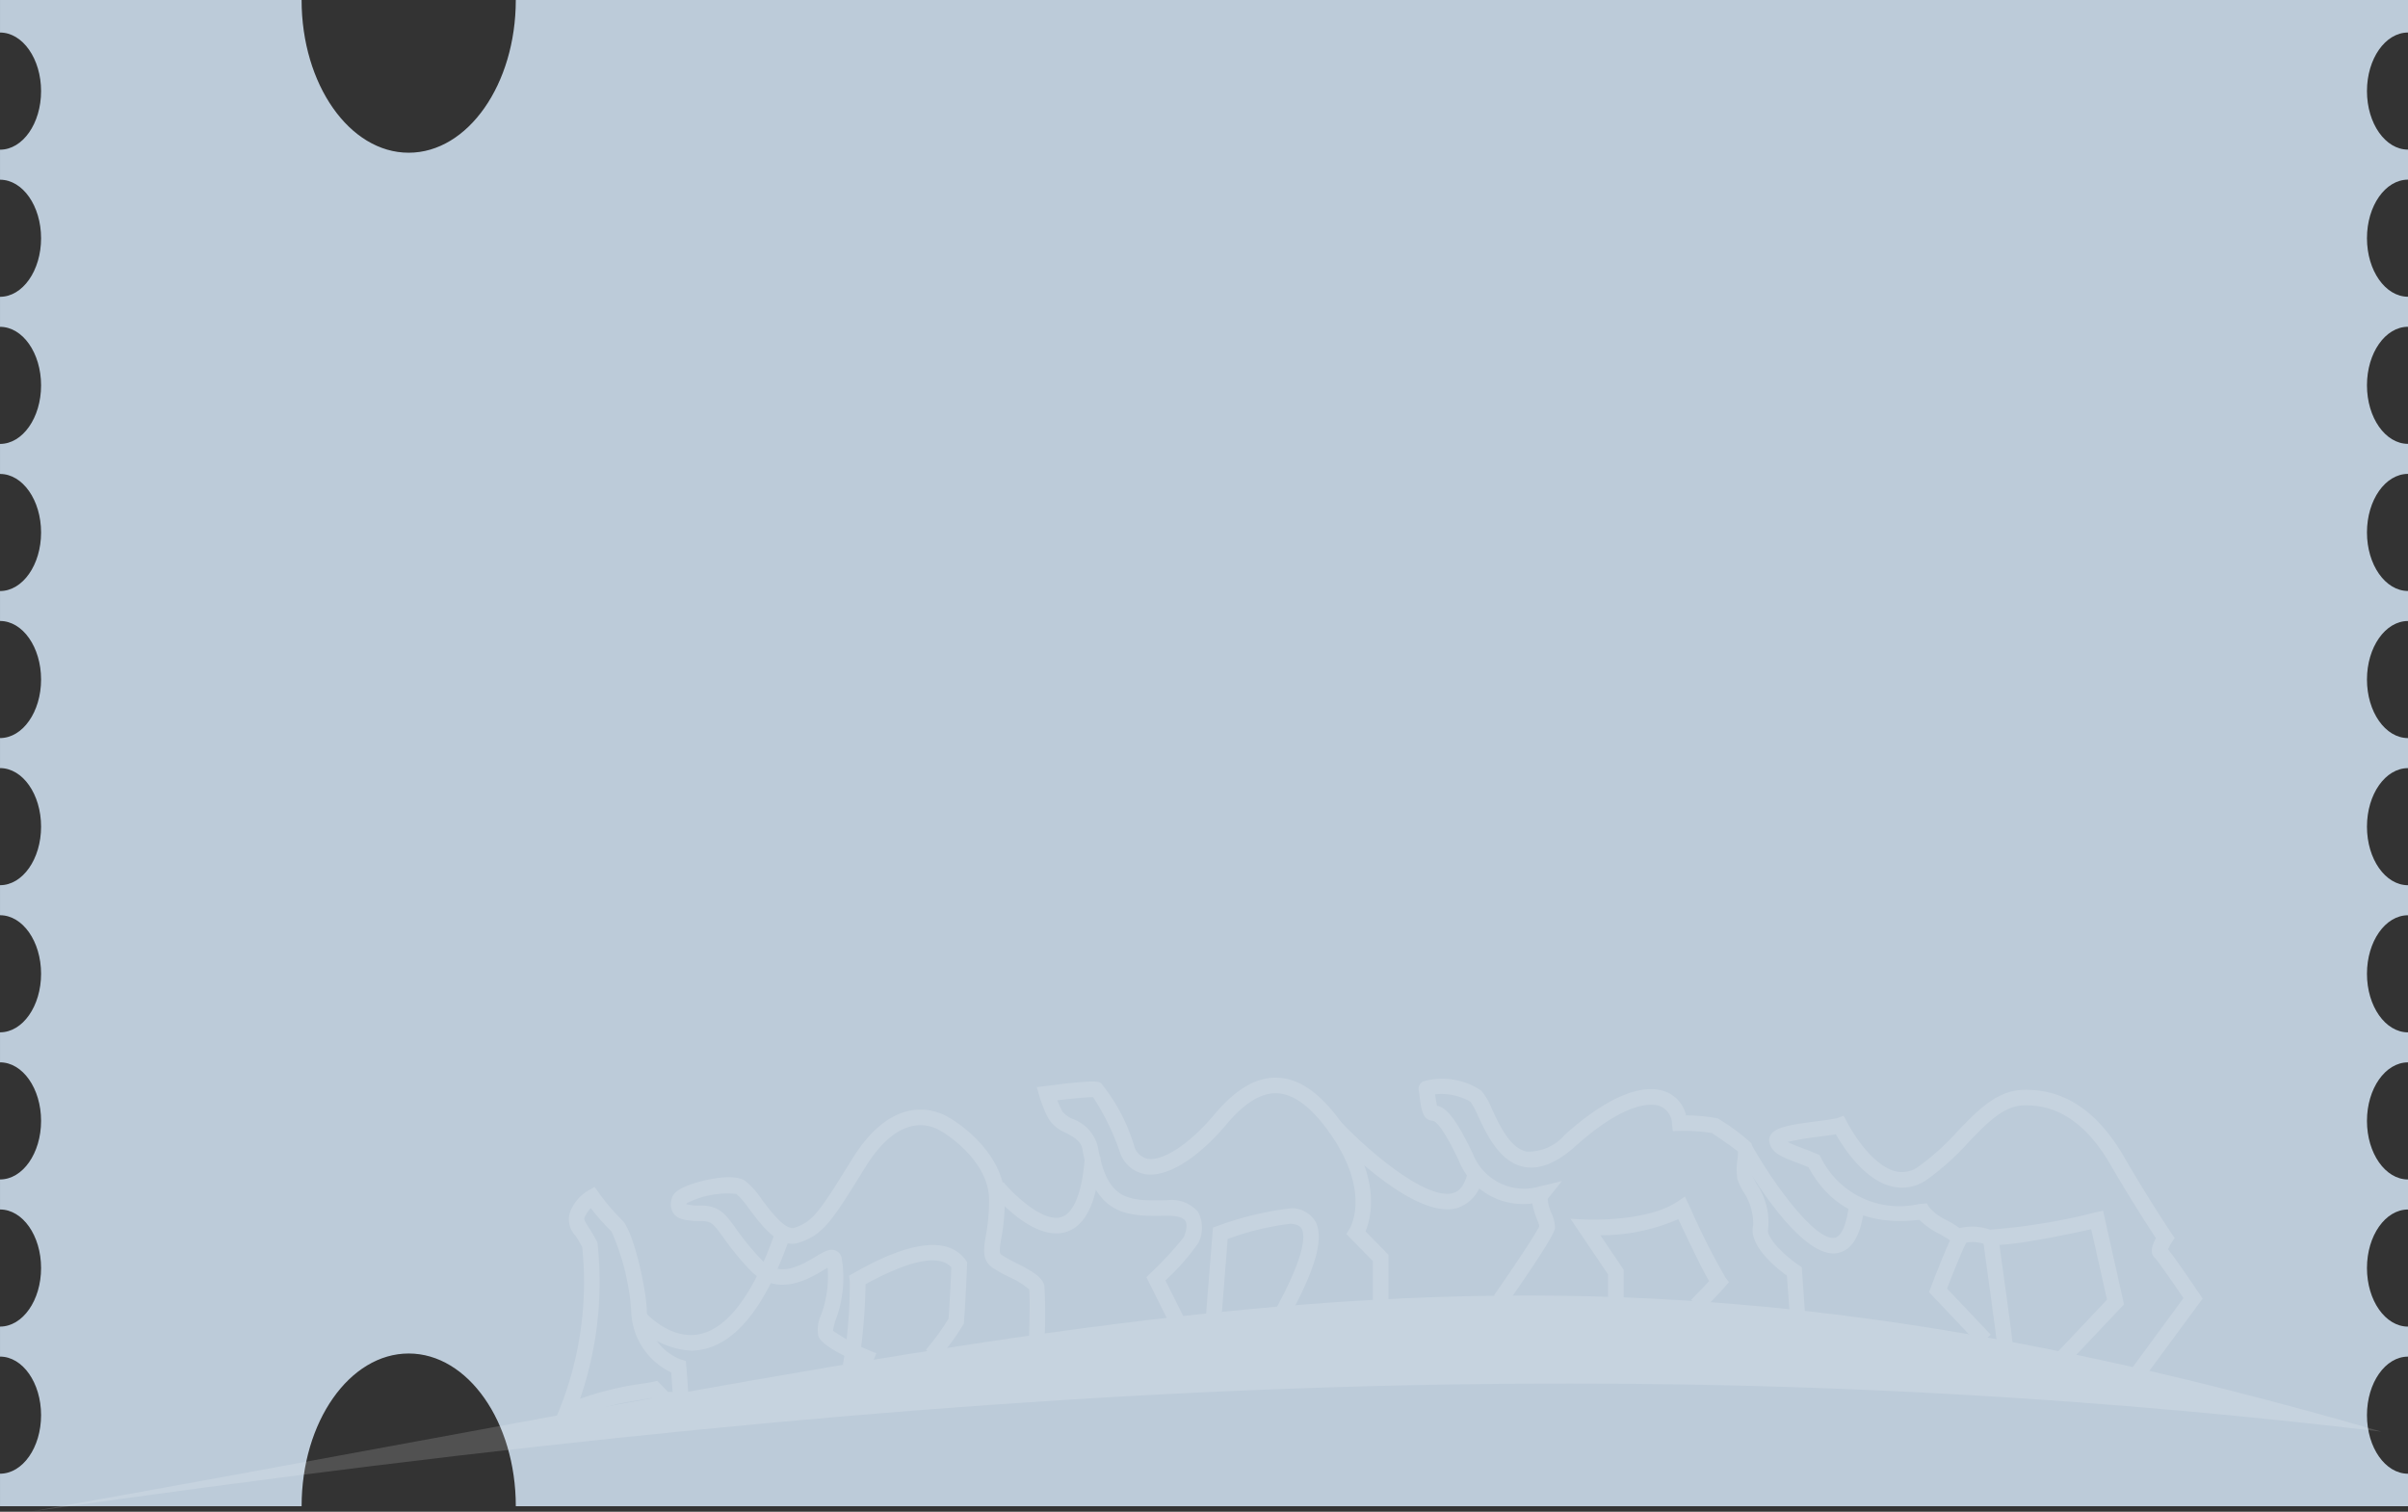 <svg xmlns="http://www.w3.org/2000/svg" width="154.328" height="96.903" viewBox="0 0 154.328 96.903">
  <rect x="0" y="0" width="154.328" height="96.903" fill="#333333" stroke="none"/>
  <g id="Group_23145" data-name="Group 23145" transform="translate(-551.107 -359.097)">
    <path id="Path_32853" data-name="Path 32853" d="M58.508,256.1v-2.085H77.836c0,5.407,3.073,9.789,6.864,9.789s6.864-4.383,6.864-9.789H212.836V256.1c-1.453,0-2.631,1.681-2.631,3.753s1.178,3.752,2.631,3.752v1.925c-1.453,0-2.631,1.68-2.631,3.753s1.178,3.752,2.631,3.752v1.925c-1.453,0-2.631,1.68-2.631,3.752s1.178,3.753,2.631,3.753v1.925c-1.453,0-2.631,1.68-2.631,3.753s1.178,3.752,2.631,3.752v1.925c-1.453,0-2.631,1.68-2.631,3.752s1.178,3.753,2.631,3.753v1.925c-1.453,0-2.631,1.68-2.631,3.753s1.178,3.753,2.631,3.753v1.925c-1.453,0-2.631,1.68-2.631,3.753s1.178,3.753,2.631,3.753v1.924c-1.453,0-2.631,1.68-2.631,3.753s1.178,3.753,2.631,3.753v1.925c-1.453,0-2.631,1.68-2.631,3.753s1.178,3.753,2.631,3.753v1.924c-1.453,0-2.631,1.681-2.631,3.754s1.178,3.752,2.631,3.752v2.085H91.565c0-5.407-3.073-9.79-6.864-9.79s-6.864,4.383-6.864,9.79H58.508v-2.085c1.453,0,2.632-1.681,2.632-3.752s-1.178-3.754-2.632-3.754v-1.924c1.453,0,2.632-1.68,2.632-3.753s-1.178-3.753-2.632-3.753v-1.925c1.453,0,2.632-1.68,2.632-3.753s-1.178-3.753-2.632-3.753v-1.924c1.453,0,2.632-1.681,2.632-3.753s-1.178-3.753-2.632-3.753v-1.925c1.453,0,2.632-1.68,2.632-3.753s-1.178-3.753-2.632-3.753v-1.925c1.453,0,2.632-1.681,2.632-3.753s-1.178-3.752-2.632-3.752V291.9c1.453,0,2.632-1.68,2.632-3.752s-1.178-3.753-2.632-3.753v-1.925c1.453,0,2.632-1.681,2.632-3.753s-1.178-3.752-2.632-3.752v-1.925c1.453,0,2.632-1.68,2.632-3.752s-1.178-3.753-2.632-3.753v-1.925c1.453,0,2.632-1.68,2.632-3.752S59.961,256.1,58.508,256.1Z" transform="translate(492.6 105.082)" fill="#bccbd9"/>
    <g id="Group_21504" data-name="Group 21504" transform="translate(553 428.173)" opacity="0.15">
      <g id="Path_28315" data-name="Path 28315" transform="translate(61.642 5.02)">
        <path id="Path_28325" data-name="Path 28325" d="M581.708,678.6c-1.906,0-3.908-2.355-4.154-2.653l.771-.636c.582.7,2.516,2.628,3.726,2.238.813-.261,1.344-1.651,1.5-3.913l1,.068c-.191,2.816-.908,4.385-2.19,4.8A2.113,2.113,0,0,1,581.708,678.6Z" transform="translate(-577.554 -673.637)" fill="#fff"/>
      </g>
      <g id="Path_28311" data-name="Path 28311" transform="translate(33.153 7.002)">
        <path id="Path_28326" data-name="Path 28326" d="M492.046,695.815l.728-1.762a21.937,21.937,0,0,0,1.539-10.611c-.158-.3-.3-.522-.429-.724a1.5,1.5,0,0,1-.211-1.817,2.67,2.67,0,0,1,1.04-1.088l.393-.228.264.37a13.674,13.674,0,0,0,1.483,1.743c.773.705,1.629,4.709,1.606,6a3.426,3.426,0,0,0,2.169,2.949l.331.1.028.343c.1,1.2.148,2.115.148,2.125l.028.527H499.39l-.6-.621-.362.058c-1.134.181-3.789.6-4.885,1.466Zm2.817-14.867a1.724,1.724,0,0,0-.313.432c-.156.267-.158.272.178.8.143.225.321.505.515.879l.044.084.01.094a22.945,22.945,0,0,1-1.12,9.928,20.242,20.242,0,0,1,4.095-.984c.268-.042.471-.074.58-.1l.276-.064.687.713h.29c-.02-.315-.05-.75-.089-1.251a4.484,4.484,0,0,1-2.556-3.807,15,15,0,0,0-1.274-5.234l-.027-.024A14.686,14.686,0,0,1,494.863,680.948Z" transform="translate(-492.046 -679.585)" fill="#fff"/>
      </g>
      <g id="Path_28312" data-name="Path 28312" transform="translate(38.659 9.933)">
        <path id="Path_28327" data-name="Path 28327" d="M512.288,695.951a5.437,5.437,0,0,1-3.718-1.851l.761-.648c.016.018,1.579,1.812,3.479,1.449,1.833-.348,3.519-2.6,4.875-6.519l.944.326c-1.5,4.342-3.4,6.756-5.642,7.176A3.806,3.806,0,0,1,512.288,695.951Z" transform="translate(-508.57 -688.383)" fill="#fff"/>
      </g>
      <g id="Path_28313" data-name="Path 28313" transform="translate(41.098 2.049)">
        <path id="Path_28328" data-name="Path 28328" d="M528.7,681.257c-1.39-.564-3.1-1.368-3.346-2a2.224,2.224,0,0,1,.174-1.393,7.074,7.074,0,0,0,.413-3.008c-.083.048-.171.1-.247.146-.979.587-3.016,1.808-4.755-.027a18.425,18.425,0,0,1-1.7-2.086c-.62-.861-.758-1.024-1.422-1.024-.986,0-1.474-.131-1.74-.469a1.1,1.1,0,0,1-.12-.982c.074-.312.363-.557.936-.794.868-.36,2.923-.851,3.739-.351a5.053,5.053,0,0,1,1.087,1.206c.568.754,1.518,2.019,2.1,1.817,1.192-.4,1.58-.987,3.713-4.43,2.57-4.148,5.253-3.138,6.014-2.731,1.274.684,3.7,2.664,3.75,5.267a13,13,0,0,1-.216,2.536c-.127.768-.141.99,0,1.091a8.929,8.929,0,0,0,.937.522c.921.472,1.715.879,1.822,1.5a33.45,33.45,0,0,1,.007,3.442l-1-.035c.036-1.032.071-2.791.011-3.212a5.429,5.429,0,0,0-1.3-.8,9.522,9.522,0,0,1-1.055-.593c-.68-.476-.557-1.216-.416-2.073a11.993,11.993,0,0,0,.2-2.353c-.044-2.22-2.341-3.934-3.223-4.406-.726-.39-2.637-.939-4.691,2.376-2.163,3.49-2.676,4.319-4.242,4.85-1.267.427-2.35-1.007-3.22-2.161a5.564,5.564,0,0,0-.811-.955,5.71,5.71,0,0,0-3.2.605c0,.021-.008.039-.01.054a3.2,3.2,0,0,0,.917.084c1.2,0,1.609.573,2.233,1.439a17.335,17.335,0,0,0,1.616,1.983c1.1,1.157,2.288.593,3.515-.143.539-.323.9-.537,1.268-.4a.638.638,0,0,1,.386.408l.016.058a7.624,7.624,0,0,1-.366,3.946,4.538,4.538,0,0,0-.19.731,12.312,12.312,0,0,0,2.783,1.441Zm-2.432-2.4,12.6-2.611Zm-21.992-5.49Z" transform="translate(-515.891 -664.721)" fill="#fff"/>
      </g>
      <g id="Path_28318" data-name="Path 28318" transform="translate(83.234 2.742)">
        <path id="Path_28329" data-name="Path 28329" d="M649.994,672.5c-2.848,0-7.124-4.467-7.634-5.011l.729-.684c1.909,2.035,5.564,5.1,7.244,4.656.169-.044.683-.18.941-1.246l.972.235a2.4,2.4,0,0,1-1.657,1.978A2.334,2.334,0,0,1,649.994,672.5Z" transform="translate(-642.36 -666.8)" fill="#fff"/>
      </g>
      <g id="Path_28314" data-name="Path 28314" transform="translate(52.125 10.727)">
        <path id="Path_28330" data-name="Path 28330" d="M549.976,698.606l-.987-.154a29.91,29.91,0,0,0,.441-5.379l-.047-.338.333-.187c1.359-.761,5.495-3.076,7.142-.821l.1.14-.007.173c-.073,1.95-.2,3.635-.2,3.651l-.01.128-.069.108a16.587,16.587,0,0,1-1.725,2.326l-.63-.776a16.528,16.528,0,0,0,1.446-1.986c.028-.41.118-1.754.179-3.3-.792-.839-2.639-.473-5.5,1.091A36.739,36.739,0,0,1,549.976,698.606Z" transform="translate(-548.989 -690.766)" fill="#fff"/>
      </g>
      <g id="Path_28316" data-name="Path 28316" transform="translate(64.555 0)">
        <path id="Path_28331" data-name="Path 28331" d="M594.853,674.431l-1.534-3.069.259-.255a22.268,22.268,0,0,0,2.144-2.319c.069-.181.289-.752.084-1.047-.149-.214-.555-.326-1.151-.318l-.176,0c-2.322.032-4.515.068-5.254-4.239-.09-.523-.466-.757-1.076-1.079a2.36,2.36,0,0,1-1.1-.9,7.868,7.868,0,0,1-.592-1.463l-.163-.56.578-.076c3.191-.416,3.378-.291,3.543-.181a11.726,11.726,0,0,1,2.117,4,1.145,1.145,0,0,0,.855.842c1,.174,2.719-.962,4.272-2.816,1.391-1.66,2.73-2.438,4.087-2.377,1.442.064,2.811,1.057,4.187,3.034,2.409,3.461,1.8,5.924,1.434,6.817l1.465,1.494v3.046h-1v-2.638l-1.7-1.735.21-.334c.055-.091,1.366-2.351-1.228-6.079-1.17-1.68-2.317-2.557-3.411-2.605-1.028-.044-2.1.615-3.276,2.02-1.433,1.711-3.553,3.438-5.206,3.16a2.092,2.092,0,0,1-1.623-1.474,15.3,15.3,0,0,0-1.7-3.462H589.9c-.363,0-1.33.094-2.287.209a6.9,6.9,0,0,0,.328.72,1.8,1.8,0,0,0,.678.478,2.54,2.54,0,0,1,1.594,1.794c.594,3.464,1.973,3.443,4.254,3.409l.177,0a2.233,2.233,0,0,1,1.985.746,2.175,2.175,0,0,1,.026,1.984,14.377,14.377,0,0,1-2.114,2.409l1.21,2.421Z" transform="translate(-586.296 -658.57)" fill="#fff"/>
      </g>
      <g id="Path_28317" data-name="Path 28317" transform="translate(75.397 8.365)">
        <path id="Path_28332" data-name="Path 28332" d="M619.833,690.676l-1-.08.451-5.679.31-.106a20.349,20.349,0,0,1,4.72-1.131,1.788,1.788,0,0,1,1.53.835c.567,1.032.065,2.925-1.578,5.957l-.879-.476c1.87-3.45,1.793-4.614,1.581-5-.076-.138-.221-.284-.724-.319a17.774,17.774,0,0,0-4.016.975Z" transform="translate(-618.837 -683.675)" fill="#fff"/>
      </g>
      <g id="Path_28321" data-name="Path 28321" transform="translate(109.561 4.417)">
        <path id="Path_28333" data-name="Path 28333" d="M727.433,678.677c-2.314,0-5.432-5.262-6.055-6.356l.869-.495c1.464,2.57,4.071,6.082,5.271,5.843.418-.083.745-.829.9-2.048l.992.125c-.224,1.771-.778,2.721-1.7,2.9A1.472,1.472,0,0,1,727.433,678.677Z" transform="translate(-721.378 -671.826)" fill="#fff"/>
      </g>
      <g id="Path_28319" data-name="Path 28319" transform="translate(89.024 0.061)">
        <path id="Path_28334" data-name="Path 28334" d="M683.522,673.859l-.179-2.475c-.706-.511-2.482-1.946-2.16-3.235a3.7,3.7,0,0,0-.657-2.185,3.839,3.839,0,0,1-.355-.774,3.906,3.906,0,0,1,0-1.22c.016-.172.041-.417.038-.543-.211-.18-.983-.723-1.668-1.182a11.184,11.184,0,0,0-2.052-.139l-.456.012-.054-.453a1.259,1.259,0,0,0-.767-1.146c-.424-.159-2.066-.446-5.427,2.571-1.2,1.078-2.314,1.522-3.31,1.319-1.548-.315-2.376-2.085-2.924-3.257a5.13,5.13,0,0,0-.489-.916,3.749,3.749,0,0,0-2.265-.476,7.3,7.3,0,0,0,.12.728c.532.116,1.123.618,2.289,3.06a3.532,3.532,0,0,0,4.3,2.114l1.418-.342-.91,1.139a2.726,2.726,0,0,0,.243.929,2.328,2.328,0,0,1,.225.921c-.011.139-.044.561-3.1,4.919l-.819-.573c1.3-1.862,2.718-3.989,2.913-4.448-.019-.092-.1-.316-.16-.469a4.759,4.759,0,0,1-.289-.983,4.441,4.441,0,0,1-4.726-2.778c-1.072-2.246-1.514-2.511-1.655-2.521l-.079-.007c-.576-.071-.665-.777-.769-1.594-.017-.135-.029-.247-.043-.3a.546.546,0,0,1,.26-.616,4.468,4.468,0,0,1,3.736.58,4.336,4.336,0,0,1,.7,1.213c.491,1.049,1.163,2.486,2.219,2.7a3.062,3.062,0,0,0,2.443-1.083c2.627-2.359,4.918-3.338,6.447-2.762a2.139,2.139,0,0,1,1.322,1.52,11.928,11.928,0,0,1,1.927.174l.1.018.088.059a12.748,12.748,0,0,1,2.057,1.529,1.788,1.788,0,0,1,.1,1.184,3.69,3.69,0,0,0-.024.881,4.321,4.321,0,0,0,.266.545,4.366,4.366,0,0,1,.746,2.9c-.137.547,1.046,1.691,1.952,2.307l.2.136.213,2.952Zm-3.32-10.491Z" transform="translate(-659.738 -658.752)" fill="#fff"/>
      </g>
      <g id="Path_28320" data-name="Path 28320" transform="translate(98.756 7.623)">
        <path id="Path_28335" data-name="Path 28335" d="M697.384,688.774l-.707-.706c.008-.008.684-.684,1.159-1.2-.436-.726-1.082-2.079-1.978-3.969a12.321,12.321,0,0,1-4.994,1.031l1.491,2.207V688.1h-1V686.44l-2.408-3.566,1,.049c.038,0,3.882.174,5.854-1.148l.481-.323.341.718a45.093,45.093,0,0,0,2.245,4.447l.237.32-.259.3C698.383,687.774,697.424,688.733,697.384,688.774Z" transform="translate(-688.946 -681.451)" fill="#fff"/>
      </g>
      <g id="Path_28322" data-name="Path 28322" transform="translate(111.485 0.777)">
        <path id="Path_28336" data-name="Path 28336" d="M751.075,679.532l-.806-.592,3.443-4.684c-.8-1.178-1.651-2.391-1.805-2.55-.307-.244-.3-.682.041-1.291-.443-.672-1.65-2.53-2.9-4.687-1.512-2.614-3.337-3.877-5.546-3.827-1.316.023-2.357,1.107-3.562,2.363a16.55,16.55,0,0,1-2.664,2.394,2.753,2.753,0,0,1-2.287.434c-1.7-.43-3-2.368-3.555-3.334-.232.04-.541.08-.956.134a18.63,18.63,0,0,0-2.129.356,6.928,6.928,0,0,0,.843.356c.306.116.652.247,1.042.417l.163.071.081.158a5.606,5.606,0,0,0,6.225,2.986c.112-.014.2-.025.26-.029l.3-.02.159.253a3.249,3.249,0,0,0,1.1.81,7.665,7.665,0,0,1,1.18.772l.317.266-.2.361c-.265.471-.918,2.117-1.258,2.995l2.8,2.956-.726.687-3.231-3.413.112-.293c.036-.1.777-2.038,1.236-3.027-.228-.155-.477-.3-.72-.434a4.9,4.9,0,0,1-1.25-.885c-3.285.4-5.673-.733-7.1-3.366-.3-.129-.584-.235-.835-.33-.85-.322-1.522-.576-1.672-1.271a.651.651,0,0,1,.109-.517c.32-.452,1.226-.613,3.075-.851a10.92,10.92,0,0,0,1.159-.181l.413-.154.21.388c.667,1.269,1.88,2.861,3.1,3.17a1.769,1.769,0,0,0,1.485-.295,15.754,15.754,0,0,0,2.5-2.256c1.3-1.357,2.534-2.639,4.266-2.67,2.6-.044,4.719,1.37,6.429,4.327,1.544,2.672,3.025,4.875,3.039,4.9l.187.277-.185.279a2.7,2.7,0,0,0-.237.442c.218.268.731.963,2.018,2.865l.2.292Z" transform="translate(-727.153 -660.901)" fill="#fff"/>
      </g>
      <g id="Path_28323" data-name="Path 28323" transform="translate(123.449 8.527)">
        <path id="Path_28337" data-name="Path 28337" d="M770.3,693.923l-.726-.686,3.182-3.368-1.009-4.513c-4.118.9-6.458,1.2-6.964.907a2.378,2.378,0,0,0-1.43.048l-.29-.957a3.347,3.347,0,0,1,2.194.028,39.477,39.477,0,0,0,6.761-1.109l.487-.108,1.343,6.005ZM765.29,685.4h0Z" transform="translate(-763.062 -684.164)" fill="#fff"/>
      </g>
      <g id="Path_28324" data-name="Path 28324" transform="translate(125.191 10.198)">
        <path id="Path_28338" data-name="Path 28338" d="M769.2,696.064c-.019-.267-.555-4.182-.91-6.748l.99-.137c.42,3.026.919,6.673.919,6.863h-.5Z" transform="translate(-768.291 -689.179)" fill="#fff"/>
      </g>
      <g id="Path_27925" data-name="Path 27925" transform="translate(0 13.965)">
        <path id="Path_28339" data-name="Path 28339" d="M543.264,709.209c-54.619-15.83-78.36-7.683-150.725,5.137C453.424,705.638,497,703.724,543.264,709.209Z" transform="translate(-392.539 -700.484)" fill="#fff"/>
      </g>
    </g>
  </g>
</svg>
